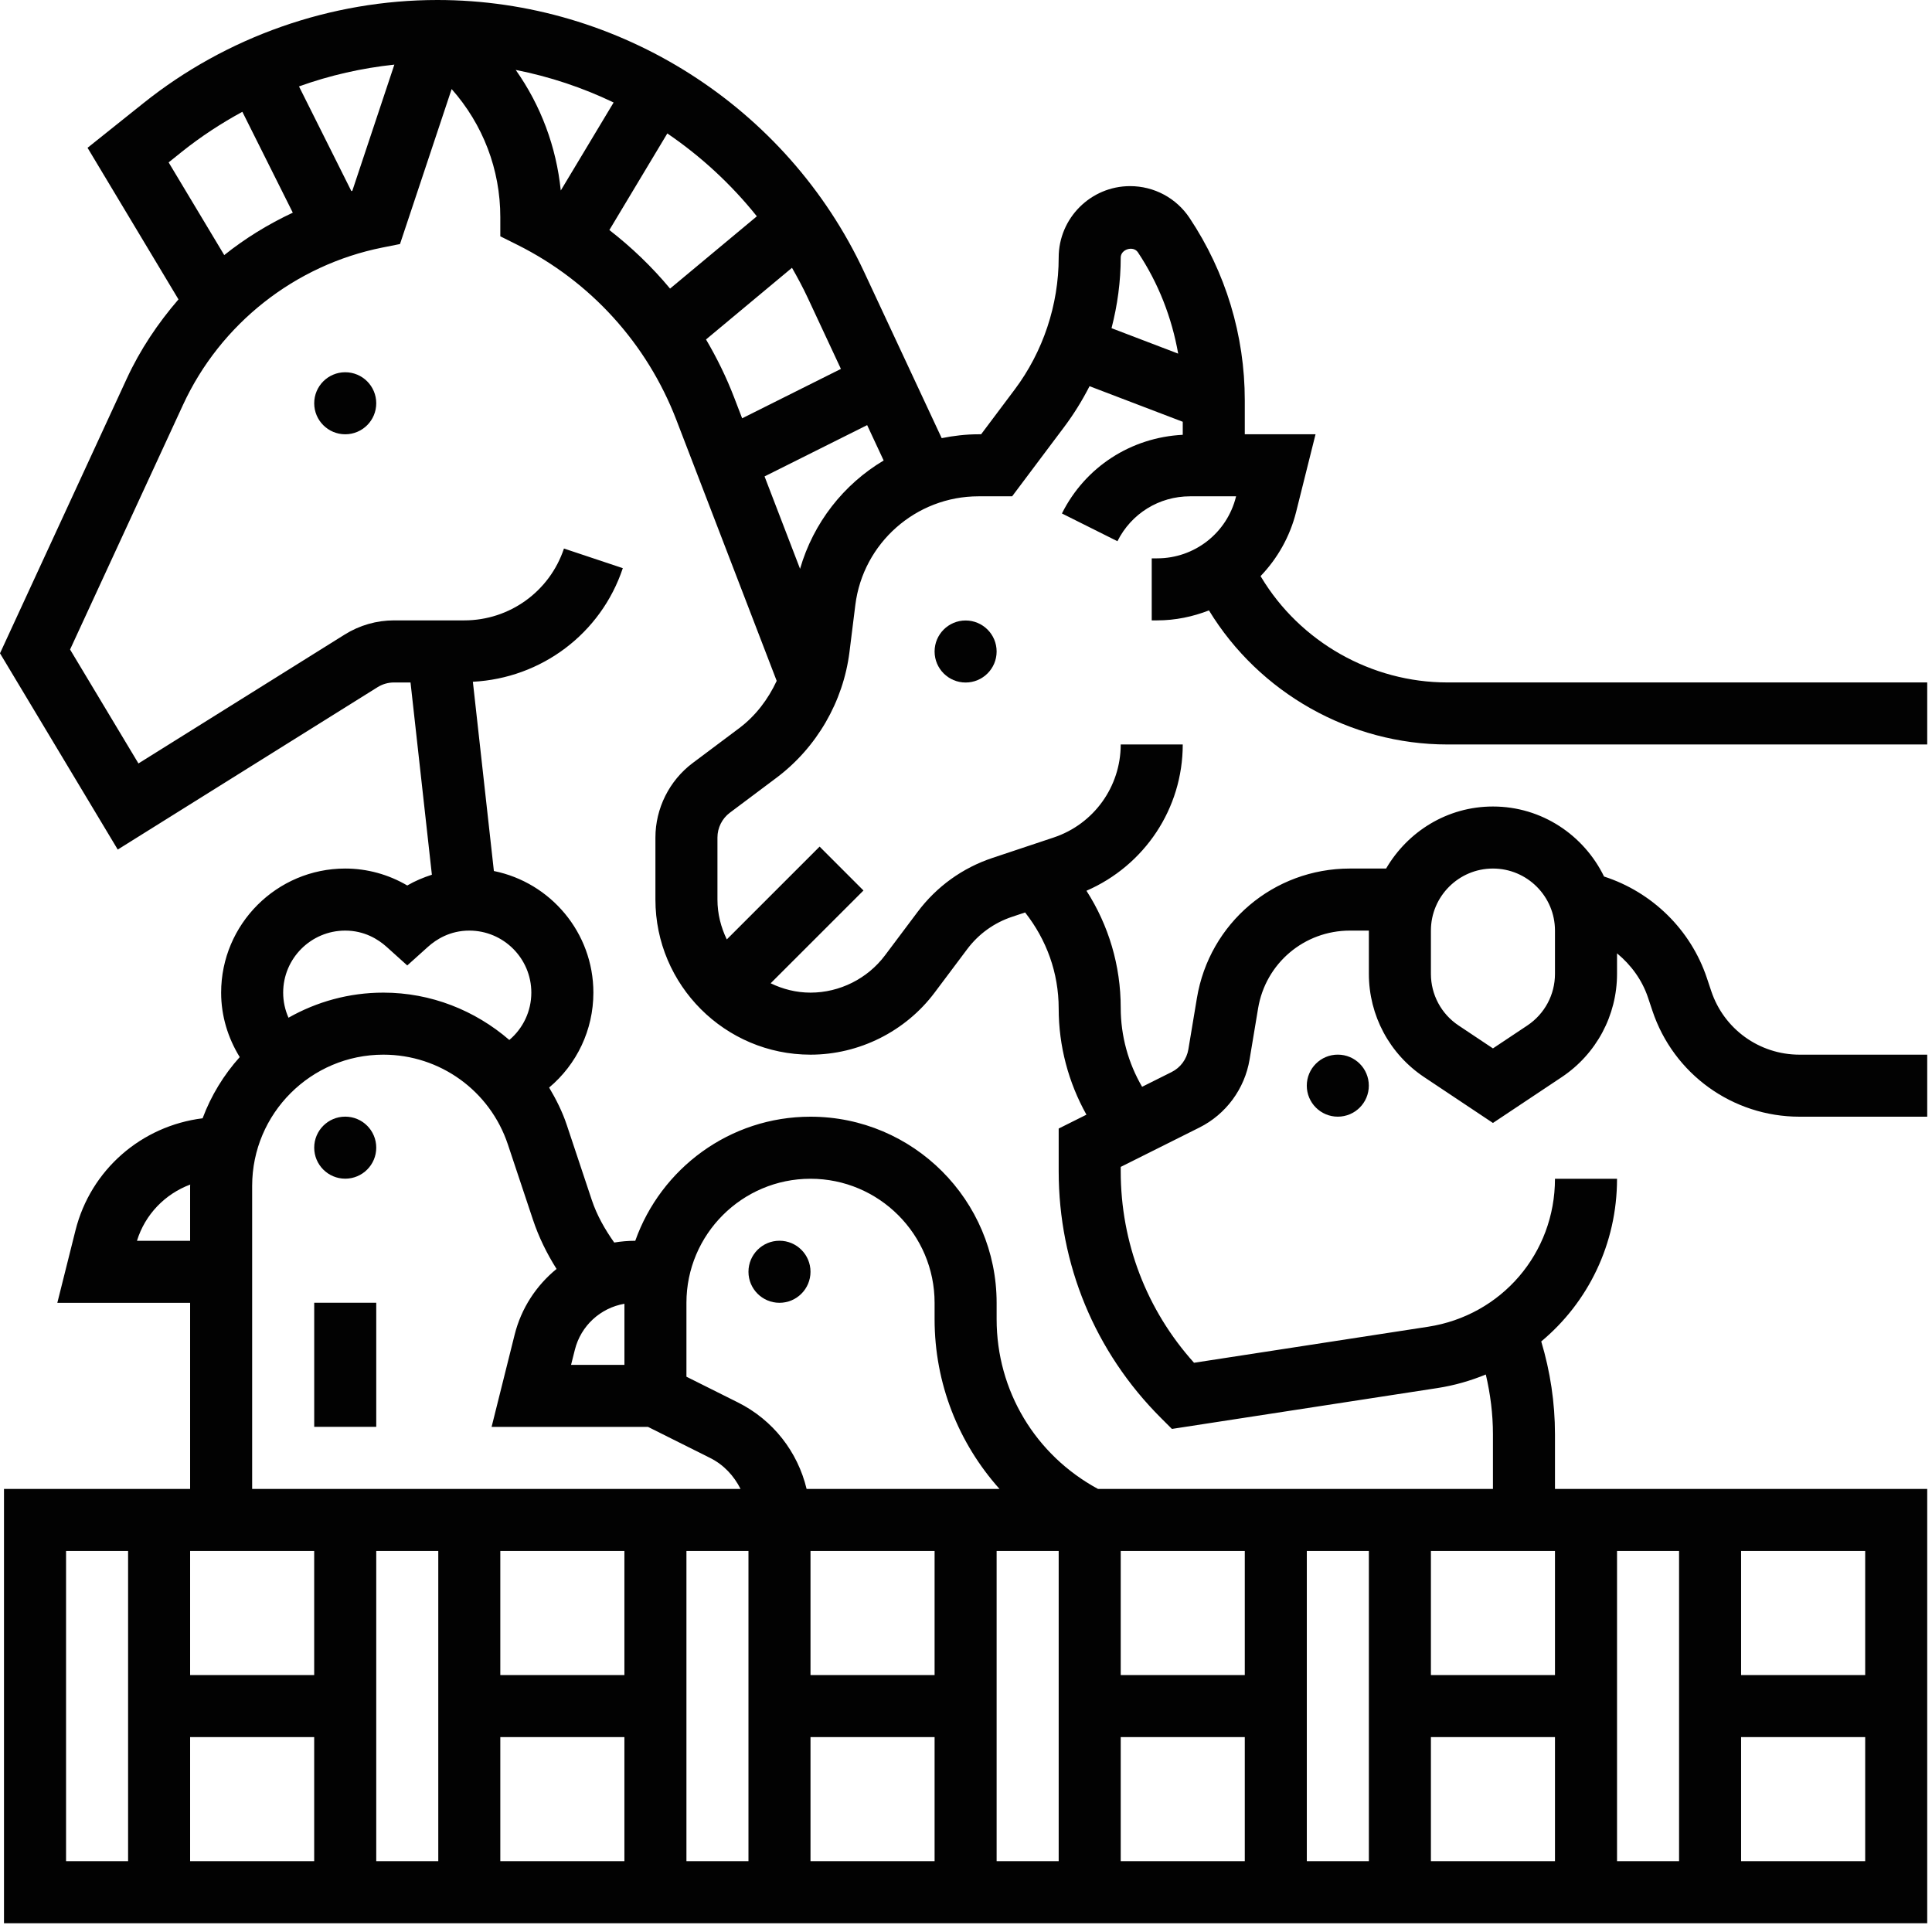 <svg width="74" height="74" viewBox="0 0 74 74" fill="none" xmlns="http://www.w3.org/2000/svg">
<path d="M51.241 42.771C51.897 42.771 52.429 42.239 52.429 41.583C52.429 40.926 51.897 40.395 51.241 40.395C50.585 40.395 50.053 40.926 50.053 41.583C50.053 42.239 50.585 42.771 51.241 42.771Z" fill="#020202"/>
<path d="M36.985 26.142C37.641 26.142 38.173 25.61 38.173 24.954C38.173 24.298 37.641 23.766 36.985 23.766C36.329 23.766 35.797 24.298 35.797 24.954C35.797 25.61 36.329 26.142 36.985 26.142Z" fill="#020202"/>
<path d="M13.223 16.634C13.88 16.634 14.411 16.102 14.411 15.446C14.411 14.79 13.88 14.258 13.223 14.258C12.567 14.258 12.035 14.79 12.035 15.446C12.035 16.102 12.567 16.634 13.223 16.634Z" fill="#020202"/>
<path d="M29.856 49.9C30.512 49.9 31.044 49.368 31.044 48.712C31.044 48.055 30.512 47.523 29.856 47.523C29.2 47.523 28.668 48.055 28.668 48.712C28.668 49.368 29.2 49.9 29.856 49.9Z" fill="#020202"/>
<path d="M13.223 45.146C13.88 45.146 14.411 44.614 14.411 43.958C14.411 43.301 13.88 42.77 13.223 42.77C12.567 42.77 12.035 43.301 12.035 43.958C12.035 44.614 12.567 45.146 13.223 45.146Z" fill="#020202"/>
<path d="M12.035 49.898H14.411V54.651H12.035V49.898Z" fill="#020202"/>
<path d="M44.322 21.386H44.114V23.762H44.322C45.019 23.762 45.686 23.621 46.306 23.38C48.235 26.547 51.725 28.515 55.435 28.515H73.817V26.139H55.435C52.532 26.139 49.798 24.592 48.304 22.102L48.283 22.066C48.926 21.395 49.407 20.559 49.645 19.606L50.388 16.634H47.678V15.336C47.678 12.841 46.946 10.425 45.562 8.347C45.054 7.584 44.202 7.129 43.286 7.129C41.777 7.129 40.55 8.356 40.55 9.865C40.55 11.676 39.952 13.472 38.865 14.92L37.579 16.634H37.477C36.995 16.634 36.526 16.69 36.069 16.782L33.093 10.406C30.143 4.085 23.729 0 16.754 0C12.676 0 8.676 1.403 5.492 3.952L3.353 5.661L6.836 11.467C6.049 12.379 5.368 13.391 4.853 14.508L0 25.023L4.51 32.54L14.463 26.32C14.652 26.202 14.869 26.14 15.093 26.14H15.724L16.542 33.504C16.215 33.61 15.897 33.742 15.599 33.916C14.878 33.493 14.06 33.267 13.223 33.267C10.602 33.267 8.47 35.399 8.47 38.02C8.47 38.911 8.729 39.752 9.182 40.489C8.571 41.17 8.086 41.961 7.76 42.833C5.425 43.123 3.473 44.799 2.89 47.13L2.196 49.901H7.282V57.03H0.153V73.664H73.817V57.03H59.559V54.934C59.559 53.723 59.378 52.533 59.033 51.38C60.825 49.888 61.936 47.646 61.936 45.149H59.559C59.559 48 57.514 50.385 54.695 50.818L45.734 52.197C43.919 50.178 42.926 47.596 42.926 44.86V44.695L45.939 43.188C46.955 42.681 47.673 41.708 47.861 40.586L48.188 38.622C48.475 36.896 49.955 35.644 51.705 35.644H52.431V37.301C52.431 38.893 53.222 40.371 54.547 41.255L57.183 43.012L59.82 41.255C61.144 40.371 61.936 38.892 61.936 37.301V36.515C62.473 36.958 62.897 37.534 63.124 38.214L63.29 38.711C64.099 41.14 66.365 42.772 68.925 42.772H73.817V40.396H68.925C67.389 40.396 66.03 39.417 65.544 37.959L65.378 37.462C64.759 35.607 63.278 34.168 61.439 33.573C60.667 31.991 59.058 30.891 57.183 30.891C55.432 30.891 53.916 31.854 53.091 33.267H51.704C48.787 33.267 46.322 35.355 45.844 38.231L45.517 40.194C45.454 40.569 45.215 40.893 44.875 41.062L43.745 41.627C43.217 40.721 42.926 39.681 42.926 38.596C42.926 36.984 42.465 35.444 41.614 34.118C43.835 33.151 45.302 30.973 45.302 28.515H42.926C42.926 30.134 41.893 31.567 40.356 32.079L38.018 32.859C36.865 33.242 35.872 33.959 35.145 34.93L33.897 36.593C33.227 37.486 32.16 38.02 31.044 38.02C30.496 38.02 29.982 37.886 29.518 37.662L33.073 34.108L31.393 32.427L27.838 35.982C27.614 35.518 27.48 35.005 27.48 34.456V32.079C27.48 31.707 27.657 31.352 27.955 31.129L29.74 29.791C31.279 28.637 32.298 26.88 32.537 24.972L32.761 23.173C33.057 20.799 35.085 19.01 37.477 19.01H38.767L40.766 16.346C41.133 15.857 41.454 15.335 41.732 14.792L45.302 16.155V16.654C43.325 16.754 41.568 17.881 40.674 19.667L42.8 20.73C43.331 19.669 44.397 19.01 45.582 19.01H47.344L47.34 19.03C46.993 20.418 45.752 21.386 44.322 21.386ZM54.807 35.644C54.807 34.333 55.873 33.267 57.183 33.267C58.494 33.267 59.559 34.333 59.559 35.644V37.301C59.559 38.097 59.164 38.836 58.501 39.278L57.183 40.156L55.865 39.277C55.203 38.836 54.807 38.096 54.807 37.301V35.644ZM28.12 15.226C27.822 14.449 27.457 13.707 27.042 13.002L30.335 10.257C30.55 10.633 30.755 11.015 30.94 11.411L32.209 14.13L28.426 16.022L28.12 15.226ZM28.989 8.285L25.665 11.054C24.976 10.225 24.196 9.475 23.34 8.811L25.56 5.111C26.848 5.989 28.006 7.056 28.989 8.285ZM13.495 7.308C13.483 7.312 13.471 7.316 13.458 7.32L11.452 3.31C12.63 2.886 13.856 2.608 15.105 2.475L13.495 7.308ZM21.479 7.297C21.307 5.623 20.717 4.042 19.753 2.678C21.058 2.936 22.318 3.356 23.503 3.926L21.479 7.297ZM6.975 5.806C7.699 5.228 8.474 4.722 9.283 4.282L11.215 8.146C10.276 8.585 9.394 9.127 8.589 9.77L6.459 6.22L6.975 5.806ZM13.223 35.644C13.96 35.644 14.489 35.981 14.804 36.263L15.599 36.979L16.394 36.264C16.709 35.981 17.237 35.644 17.975 35.644C19.286 35.644 20.351 36.709 20.351 38.02C20.351 38.734 20.033 39.39 19.508 39.833C18.195 38.7 16.507 38.02 14.684 38.02C13.363 38.02 12.125 38.372 11.05 38.981C10.918 38.682 10.846 38.357 10.846 38.02C10.846 36.709 11.912 35.644 13.223 35.644ZM5.246 47.525C5.559 46.51 6.326 45.731 7.286 45.371C7.284 45.388 7.282 45.405 7.282 45.422V47.525H5.246ZM9.658 45.422C9.658 42.651 11.913 40.396 14.684 40.396C16.85 40.396 18.766 41.778 19.452 43.833L20.412 46.713C20.635 47.385 20.945 48.012 21.317 48.603C20.546 49.233 19.966 50.102 19.711 51.125L18.829 54.654H24.822L27.198 55.842C27.724 56.104 28.113 56.53 28.365 57.03H9.658V45.422ZM21.873 52.277L22.018 51.701C22.249 50.776 23.002 50.095 23.917 49.937V52.277H21.873ZM38.284 57.03H30.895C30.553 55.608 29.614 54.392 28.263 53.716L26.292 52.731V49.901C26.292 47.28 28.424 45.149 31.044 45.149C33.666 45.149 35.797 47.28 35.797 49.901V50.529C35.797 52.989 36.713 55.273 38.284 57.03ZM64.312 71.287H61.936V59.406H64.312V71.287ZM54.807 66.535H59.559V71.287H54.807V66.535ZM59.559 64.159H54.807V59.406H59.559V64.159ZM52.431 71.287H50.054V59.406H52.431V71.287ZM12.034 64.159H7.282V59.406H12.034V64.159ZM7.282 66.535H12.034V71.287H7.282V66.535ZM14.411 59.406H16.787V71.287H14.411V59.406ZM23.916 64.159H19.163V59.406H23.916V64.159ZM19.163 66.535H23.916V71.287H19.163V66.535ZM26.292 59.406H28.668V71.287H26.292V59.406ZM35.797 64.159H31.044V59.406H35.797V64.159ZM31.044 66.535H35.797V71.287H31.044V66.535ZM38.173 59.406H40.55V71.287H38.173V59.406ZM42.926 66.535H47.678V71.287H42.926V66.535ZM47.678 64.159H42.926V59.406H47.678V64.159ZM2.53 59.406H4.906V71.287H2.53V59.406ZM66.688 71.287V66.535H71.441V71.287H66.688ZM71.441 64.159H66.688V59.406H71.441V64.159ZM28.314 27.89L26.528 29.228C25.636 29.898 25.104 30.964 25.104 32.079V34.456C25.104 37.731 27.769 40.396 31.044 40.396C32.904 40.396 34.681 39.508 35.797 38.02L37.046 36.355C37.482 35.773 38.078 35.343 38.77 35.114L39.264 34.949C40.083 35.991 40.55 37.257 40.55 38.632C40.55 40.059 40.922 41.46 41.613 42.695L40.55 43.226V44.86C40.55 48.428 41.938 51.782 44.462 54.306L44.887 54.731L55.056 53.166C55.708 53.066 56.325 52.886 56.91 52.647C57.085 53.394 57.183 54.158 57.183 54.933V57.03H42.056C39.66 55.733 38.173 53.27 38.173 50.529V49.901C38.173 45.97 34.976 42.772 31.044 42.772C27.947 42.772 25.313 44.76 24.332 47.525H24.322C24.051 47.525 23.786 47.549 23.526 47.592C23.17 47.088 22.863 46.552 22.666 45.96L21.706 43.08C21.536 42.572 21.299 42.103 21.033 41.656C22.091 40.769 22.728 39.452 22.728 38.02C22.728 35.722 21.088 33.801 18.917 33.362L18.112 26.113C20.733 25.977 23.017 24.274 23.855 21.762L21.601 21.01C21.051 22.656 19.517 23.762 17.783 23.762H15.093C14.424 23.762 13.77 23.95 13.204 24.304L5.303 29.242L2.684 24.878L7.011 15.504C8.443 12.403 11.297 10.152 14.645 9.482L15.321 9.347L17.299 3.411C18.499 4.768 19.163 6.49 19.163 8.317V9.051L19.82 9.379C22.619 10.779 24.779 13.157 25.904 16.078L29.749 26.079C29.42 26.785 28.943 27.417 28.314 27.89ZM30.644 21.787L29.284 18.248L33.214 16.283L33.846 17.638C32.315 18.549 31.155 20.021 30.644 21.787ZM42.926 9.865C42.926 9.547 43.408 9.399 43.585 9.665C44.372 10.846 44.883 12.166 45.127 13.545L42.574 12.57C42.802 11.689 42.926 10.779 42.926 9.865Z" fill="#020202"/>
</svg>
